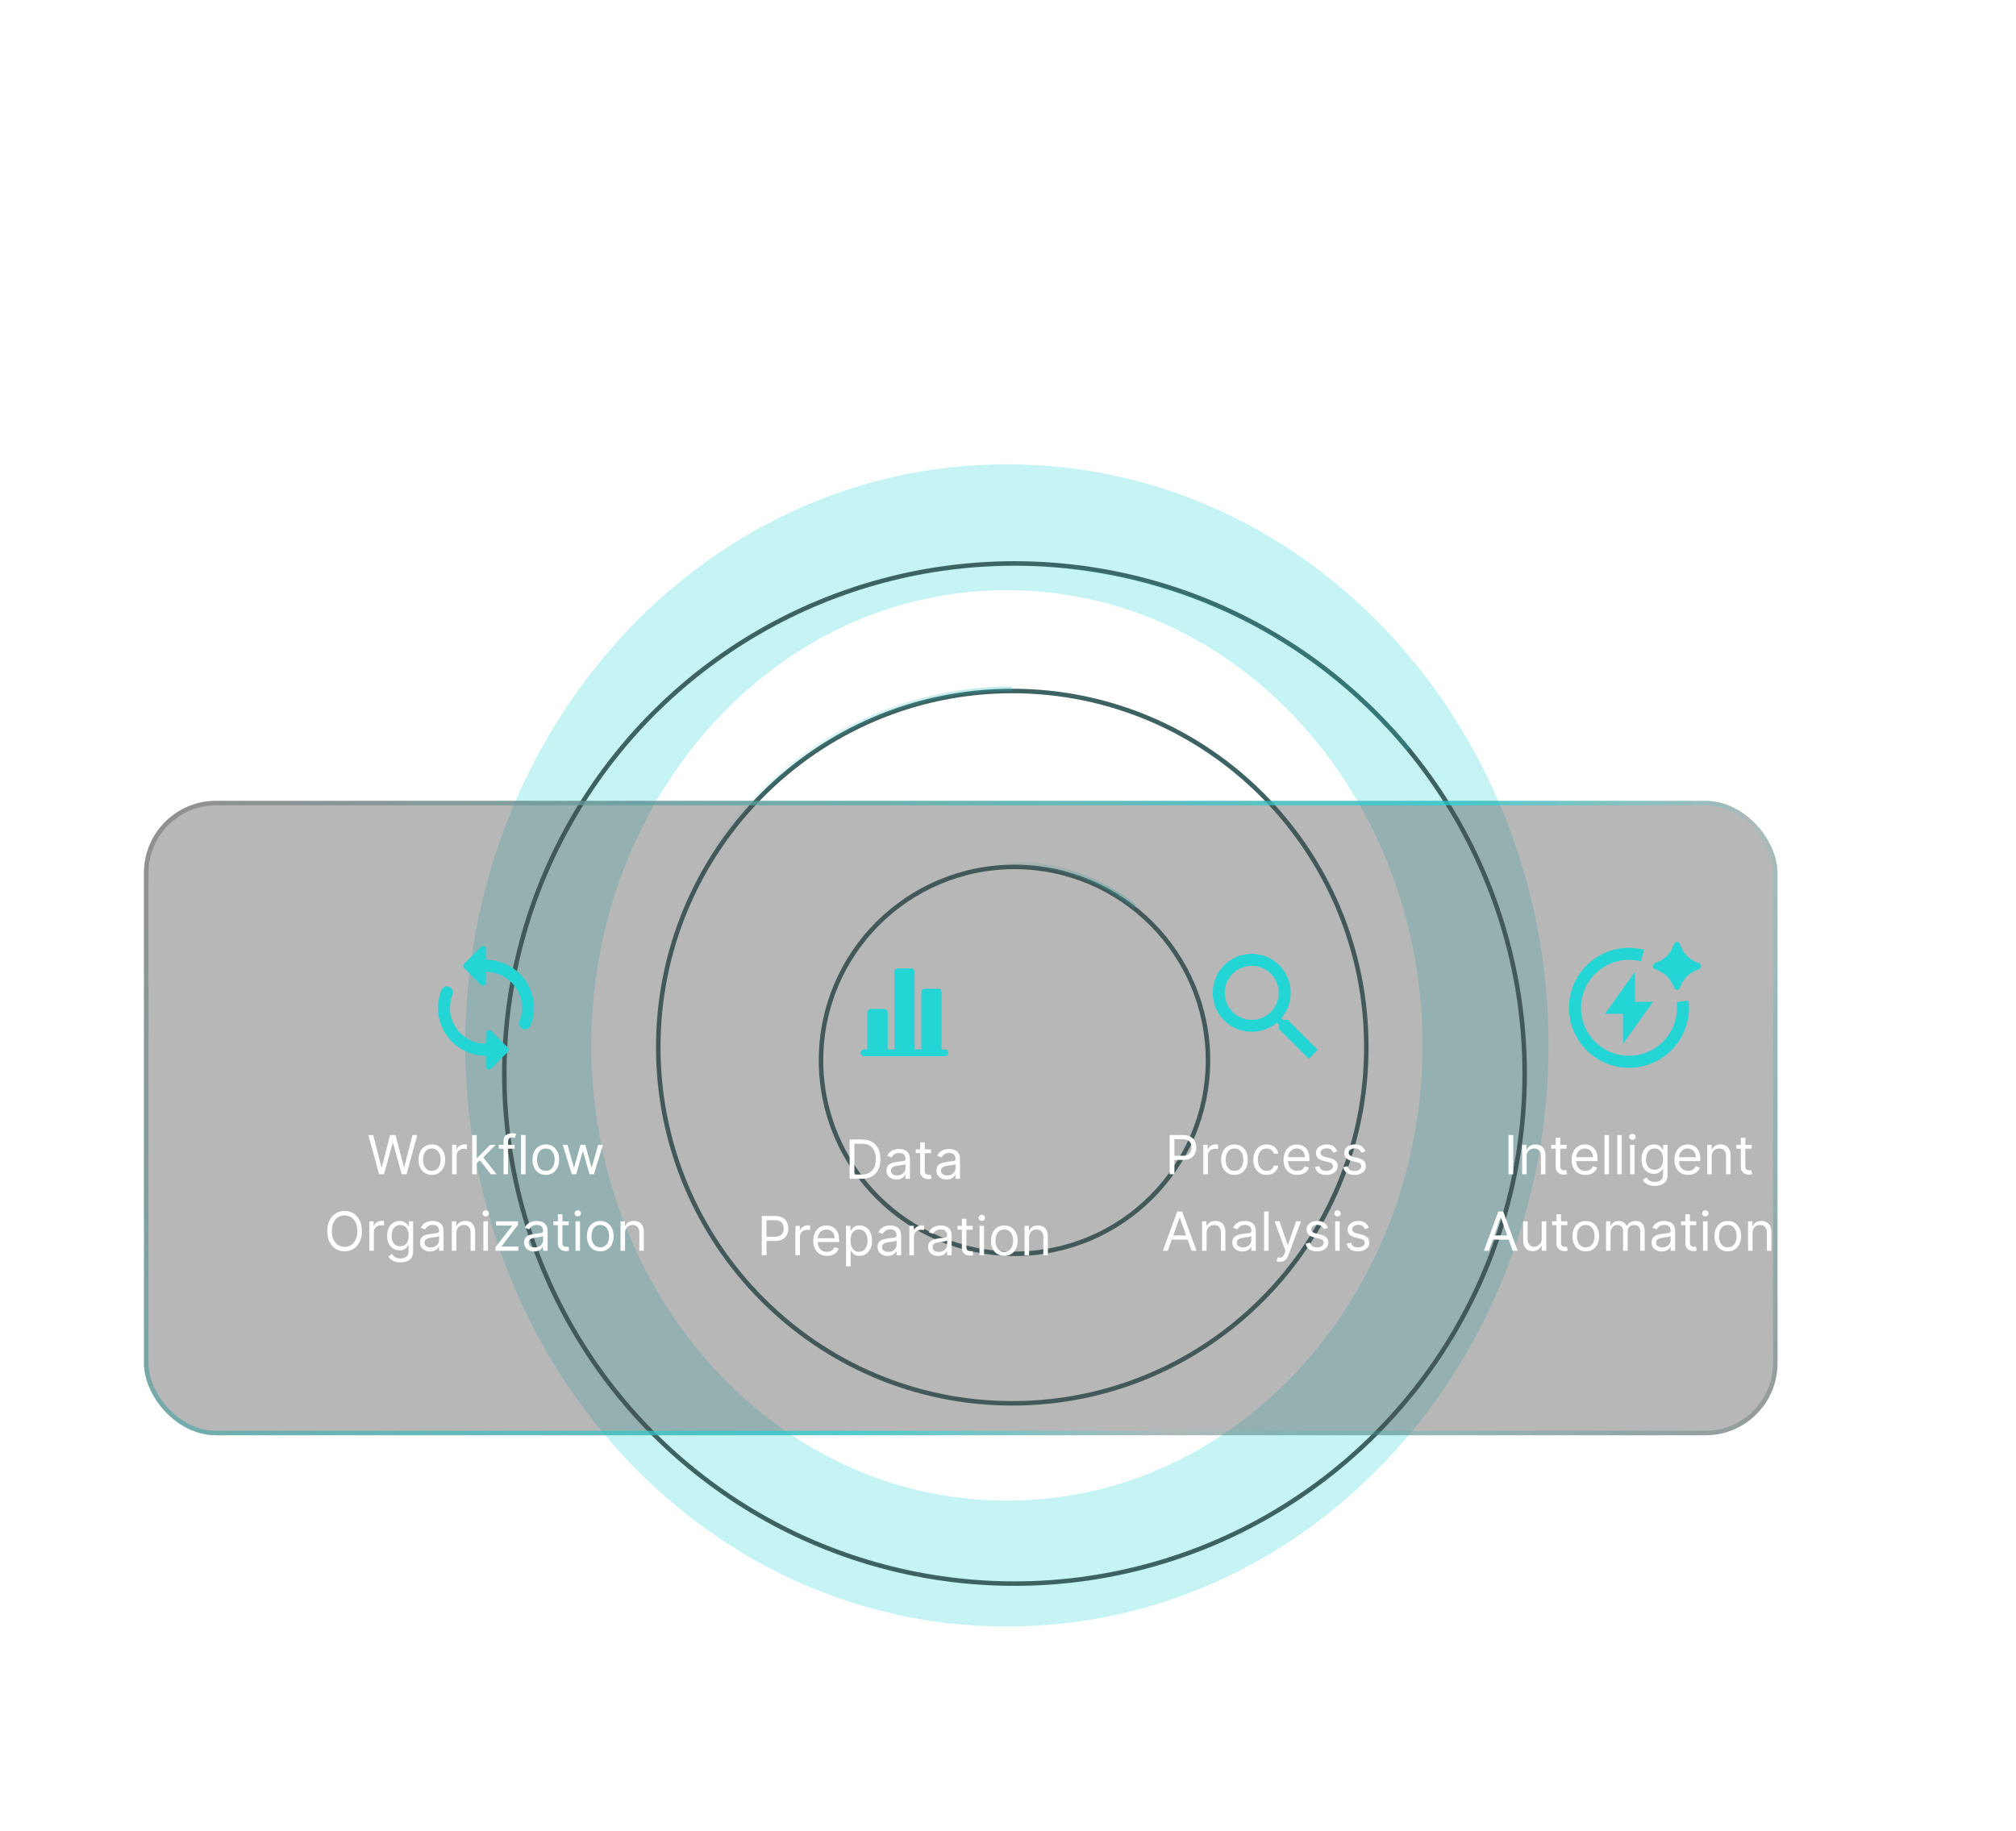 <svg width="448" height="407" viewBox="0 0 448 407" fill="none" xmlns="http://www.w3.org/2000/svg">
<g filter="url(#filter0_f_245_433)">
<path d="M223.761 347.519C163.844 347.519 117.392 294.732 117.392 232.354C117.392 169.976 163.844 117.188 223.761 117.188C283.678 117.188 330.129 169.976 330.129 232.354C330.129 294.732 283.678 347.519 223.761 347.519Z" stroke="url(#paint0_linear_245_433)" stroke-width="28"/>
</g>
<path d="M224.954 153.583C268.401 153.583 303.627 189.022 303.627 232.745C303.627 276.467 268.401 311.906 224.954 311.906C181.507 311.906 146.281 276.467 146.281 232.745C146.281 189.022 181.507 153.583 224.954 153.583Z" stroke="#3D6262"/>
<circle cx="225.442" cy="238.609" r="113.372" stroke="#3D6262"/>
<path d="M145.781 232.256C145.781 188.53 181.228 153.083 224.954 153.083" stroke="url(#paint1_linear_245_433)" stroke-opacity="0.28"/>
<path d="M152.626 151.664C201.013 111.485 272.81 118.138 312.99 166.525" stroke="url(#paint2_linear_245_433)" stroke-opacity="0.28"/>
<circle cx="225.444" cy="235.677" r="42.996" stroke="#3D6262"/>
<path d="M191.068 208.487C206 189.658 233.37 186.498 252.199 201.431" stroke="url(#paint3_linear_245_433)" stroke-opacity="0.28"/>
<g filter="url(#filter1_i_245_433)">
<rect x="52" y="174" width="363" height="141" rx="16" fill="#4D4D4D" fill-opacity="0.4"/>
<rect x="52.5" y="174.5" width="362" height="140" rx="15.5" stroke="url(#paint4_linear_245_433)" stroke-opacity="0.7"/>
</g>
<path d="M108.001 213.333V210.947C108.001 210.347 107.281 210.053 106.867 210.48L103.134 214.2C102.867 214.467 102.867 214.88 103.134 215.147L106.854 218.867C107.281 219.28 108.001 218.987 108.001 218.387V216C112.414 216 116.001 219.587 116.001 224C116.001 225.053 115.801 226.08 115.414 227C115.214 227.48 115.361 228.027 115.721 228.387C116.401 229.067 117.547 228.827 117.907 227.933C118.401 226.72 118.667 225.387 118.667 224C118.667 218.107 113.894 213.333 108.001 213.333ZM108.001 232C103.587 232 100.001 228.413 100.001 224C100.001 222.947 100.201 221.92 100.587 221C100.787 220.52 100.641 219.973 100.281 219.613C99.601 218.933 98.454 219.173 98.094 220.067C97.601 221.28 97.334 222.613 97.334 224C97.334 229.893 102.107 234.667 108.001 234.667V237.053C108.001 237.653 108.721 237.947 109.134 237.52L112.854 233.8C113.121 233.533 113.121 233.12 112.854 232.853L109.134 229.133C109.04 229.041 108.921 228.979 108.792 228.954C108.662 228.93 108.529 228.944 108.407 228.996C108.286 229.047 108.183 229.133 108.11 229.243C108.038 229.353 108 229.482 108.001 229.613V232Z" fill="#23D5D5"/>
<path d="M84.246 261L81.859 252.273H82.933L84.757 259.381H84.842L86.7 252.273H87.893L89.751 259.381H89.837L91.66 252.273H92.734L90.348 261H89.257L87.331 254.045H87.263L85.337 261H84.246ZM95.964 261.136C95.373 261.136 94.855 260.996 94.409 260.714C93.966 260.433 93.619 260.04 93.369 259.534C93.122 259.028 92.998 258.437 92.998 257.761C92.998 257.08 93.122 256.484 93.369 255.976C93.619 255.467 93.966 255.072 94.409 254.791C94.855 254.51 95.373 254.369 95.964 254.369C96.555 254.369 97.072 254.51 97.515 254.791C97.962 255.072 98.308 255.467 98.555 255.976C98.805 256.484 98.93 257.08 98.93 257.761C98.93 258.437 98.805 259.028 98.555 259.534C98.308 260.04 97.962 260.433 97.515 260.714C97.072 260.996 96.555 261.136 95.964 261.136ZM95.964 260.233C96.413 260.233 96.782 260.118 97.072 259.888C97.362 259.658 97.576 259.355 97.716 258.98C97.855 258.605 97.924 258.199 97.924 257.761C97.924 257.324 97.855 256.916 97.716 256.538C97.576 256.161 97.362 255.855 97.072 255.622C96.782 255.389 96.413 255.273 95.964 255.273C95.515 255.273 95.146 255.389 94.856 255.622C94.567 255.855 94.352 256.161 94.213 256.538C94.074 256.916 94.004 257.324 94.004 257.761C94.004 258.199 94.074 258.605 94.213 258.98C94.352 259.355 94.567 259.658 94.856 259.888C95.146 260.118 95.515 260.233 95.964 260.233ZM100.465 261V254.455H101.437V255.443H101.505C101.624 255.119 101.84 254.857 102.153 254.655C102.465 254.453 102.818 254.352 103.21 254.352C103.284 254.352 103.376 254.354 103.487 254.357C103.597 254.359 103.681 254.364 103.738 254.369V255.392C103.704 255.384 103.626 255.371 103.504 255.354C103.384 255.334 103.258 255.324 103.124 255.324C102.806 255.324 102.522 255.391 102.272 255.524C102.025 255.655 101.829 255.837 101.684 256.07C101.542 256.3 101.471 256.562 101.471 256.858V261H100.465ZM105.868 258.614L105.851 257.369H106.055L108.919 254.455H110.163L107.112 257.54H107.027L105.868 258.614ZM104.93 261V252.273H105.936V261H104.93ZM109.089 261L106.532 257.761L107.248 257.062L110.368 261H109.089ZM114.372 254.455V255.307H110.844V254.455H114.372ZM111.901 261V253.551C111.901 253.176 111.989 252.864 112.165 252.614C112.341 252.364 112.57 252.176 112.851 252.051C113.132 251.926 113.429 251.864 113.742 251.864C113.989 251.864 114.191 251.884 114.347 251.923C114.503 251.963 114.619 252 114.696 252.034L114.406 252.903C114.355 252.886 114.284 252.865 114.193 252.839C114.105 252.814 113.989 252.801 113.844 252.801C113.512 252.801 113.271 252.885 113.124 253.053C112.979 253.22 112.906 253.466 112.906 253.79V261H111.901ZM116.787 252.273V261H115.782V252.273H116.787ZM121.289 261.136C120.698 261.136 120.179 260.996 119.733 260.714C119.29 260.433 118.943 260.04 118.693 259.534C118.446 259.028 118.323 258.437 118.323 257.761C118.323 257.08 118.446 256.484 118.693 255.976C118.943 255.467 119.29 255.072 119.733 254.791C120.179 254.51 120.698 254.369 121.289 254.369C121.879 254.369 122.396 254.51 122.84 254.791C123.286 255.072 123.632 255.467 123.879 255.976C124.129 256.484 124.254 257.08 124.254 257.761C124.254 258.437 124.129 259.028 123.879 259.534C123.632 260.04 123.286 260.433 122.84 260.714C122.396 260.996 121.879 261.136 121.289 261.136ZM121.289 260.233C121.737 260.233 122.107 260.118 122.396 259.888C122.686 259.658 122.901 259.355 123.04 258.98C123.179 258.605 123.249 258.199 123.249 257.761C123.249 257.324 123.179 256.916 123.04 256.538C122.901 256.161 122.686 255.855 122.396 255.622C122.107 255.389 121.737 255.273 121.289 255.273C120.84 255.273 120.47 255.389 120.181 255.622C119.891 255.855 119.676 256.161 119.537 256.538C119.398 256.916 119.328 257.324 119.328 257.761C119.328 258.199 119.398 258.605 119.537 258.98C119.676 259.355 119.891 259.658 120.181 259.888C120.47 260.118 120.84 260.233 121.289 260.233ZM127.05 261L125.056 254.455H126.112L127.527 259.466H127.595L128.993 254.455H130.067L131.448 259.449H131.516L132.931 254.455H133.987L131.993 261H131.004L129.573 255.972H129.47L128.039 261H127.05ZM80.426 273.636C80.426 274.557 80.26 275.352 79.928 276.023C79.595 276.693 79.139 277.21 78.56 277.574C77.98 277.938 77.318 278.119 76.574 278.119C75.83 278.119 75.168 277.938 74.588 277.574C74.009 277.21 73.553 276.693 73.22 276.023C72.888 275.352 72.722 274.557 72.722 273.636C72.722 272.716 72.888 271.92 73.22 271.25C73.553 270.58 74.009 270.062 74.588 269.699C75.168 269.335 75.83 269.153 76.574 269.153C77.318 269.153 77.98 269.335 78.56 269.699C79.139 270.062 79.595 270.58 79.928 271.25C80.26 271.92 80.426 272.716 80.426 273.636ZM79.404 273.636C79.404 272.881 79.277 272.243 79.024 271.723C78.774 271.203 78.435 270.81 78.006 270.543C77.58 270.276 77.103 270.142 76.574 270.142C76.046 270.142 75.567 270.276 75.138 270.543C74.712 270.81 74.372 271.203 74.12 271.723C73.87 272.243 73.745 272.881 73.745 273.636C73.745 274.392 73.87 275.03 74.12 275.55C74.372 276.07 74.712 276.463 75.138 276.73C75.567 276.997 76.046 277.131 76.574 277.131C77.103 277.131 77.58 276.997 78.006 276.73C78.435 276.463 78.774 276.07 79.024 275.55C79.277 275.03 79.404 274.392 79.404 273.636ZM82.067 278V271.455H83.038V272.443H83.107C83.226 272.119 83.442 271.857 83.754 271.655C84.067 271.453 84.419 271.352 84.811 271.352C84.885 271.352 84.978 271.354 85.088 271.357C85.199 271.359 85.283 271.364 85.34 271.369V272.392C85.306 272.384 85.228 272.371 85.105 272.354C84.986 272.334 84.86 272.324 84.726 272.324C84.408 272.324 84.124 272.391 83.874 272.524C83.627 272.655 83.431 272.837 83.286 273.07C83.144 273.3 83.073 273.562 83.073 273.858V278H82.067ZM88.975 280.591C88.489 280.591 88.071 280.528 87.722 280.403C87.372 280.281 87.081 280.119 86.848 279.918C86.618 279.719 86.435 279.506 86.299 279.278L87.1 278.716C87.191 278.835 87.306 278.972 87.445 279.125C87.584 279.281 87.774 279.416 88.016 279.53C88.26 279.646 88.58 279.705 88.975 279.705C89.503 279.705 89.939 279.577 90.283 279.321C90.627 279.065 90.799 278.665 90.799 278.119V276.79H90.713C90.639 276.909 90.534 277.057 90.398 277.233C90.264 277.406 90.071 277.561 89.818 277.697C89.568 277.831 89.23 277.898 88.804 277.898C88.276 277.898 87.801 277.773 87.381 277.523C86.963 277.273 86.632 276.909 86.388 276.432C86.147 275.955 86.026 275.375 86.026 274.693C86.026 274.023 86.144 273.439 86.379 272.942C86.615 272.442 86.943 272.055 87.364 271.783C87.784 271.507 88.27 271.369 88.821 271.369C89.247 271.369 89.585 271.44 89.835 271.582C90.088 271.722 90.281 271.881 90.415 272.06C90.551 272.236 90.656 272.381 90.73 272.494H90.833V271.455H91.804V278.188C91.804 278.75 91.676 279.207 91.421 279.56C91.168 279.915 90.827 280.175 90.398 280.339C89.972 280.507 89.497 280.591 88.975 280.591ZM88.941 276.994C89.344 276.994 89.685 276.902 89.963 276.717C90.242 276.533 90.453 276.267 90.598 275.92C90.743 275.574 90.816 275.159 90.816 274.676C90.816 274.205 90.745 273.788 90.603 273.428C90.46 273.067 90.25 272.784 89.972 272.58C89.693 272.375 89.35 272.273 88.941 272.273C88.514 272.273 88.159 272.381 87.875 272.597C87.594 272.812 87.382 273.102 87.24 273.466C87.101 273.83 87.031 274.233 87.031 274.676C87.031 275.131 87.103 275.533 87.245 275.882C87.389 276.229 87.603 276.501 87.884 276.7C88.168 276.896 88.52 276.994 88.941 276.994ZM95.571 278.153C95.156 278.153 94.78 278.075 94.442 277.919C94.104 277.76 93.835 277.531 93.636 277.233C93.438 276.932 93.338 276.568 93.338 276.142C93.338 275.767 93.412 275.463 93.56 275.23C93.708 274.994 93.905 274.81 94.152 274.676C94.399 274.543 94.672 274.443 94.97 274.378C95.272 274.31 95.574 274.256 95.878 274.216C96.276 274.165 96.598 274.126 96.845 274.101C97.095 274.072 97.277 274.026 97.391 273.96C97.507 273.895 97.566 273.781 97.566 273.619V273.585C97.566 273.165 97.451 272.838 97.22 272.605C96.993 272.372 96.648 272.256 96.185 272.256C95.705 272.256 95.328 272.361 95.056 272.571C94.783 272.781 94.591 273.006 94.48 273.244L93.526 272.903C93.696 272.506 93.924 272.196 94.208 271.974C94.495 271.75 94.807 271.594 95.145 271.506C95.486 271.415 95.821 271.369 96.151 271.369C96.361 271.369 96.603 271.395 96.875 271.446C97.151 271.494 97.416 271.595 97.672 271.749C97.931 271.902 98.145 272.134 98.316 272.443C98.486 272.753 98.571 273.168 98.571 273.688V278H97.566V277.114H97.514C97.446 277.256 97.333 277.408 97.174 277.57C97.014 277.732 96.803 277.869 96.538 277.983C96.274 278.097 95.952 278.153 95.571 278.153ZM95.725 277.25C96.122 277.25 96.458 277.172 96.73 277.016C97.006 276.859 97.213 276.658 97.353 276.411C97.495 276.163 97.566 275.903 97.566 275.631V274.71C97.523 274.761 97.429 274.808 97.284 274.851C97.142 274.891 96.978 274.926 96.79 274.957C96.605 274.986 96.425 275.011 96.249 275.034C96.076 275.054 95.935 275.071 95.827 275.085C95.566 275.119 95.321 275.175 95.094 275.251C94.87 275.325 94.688 275.437 94.549 275.588C94.412 275.736 94.344 275.937 94.344 276.193C94.344 276.543 94.473 276.807 94.732 276.986C94.993 277.162 95.324 277.25 95.725 277.25ZM101.412 274.062V278H100.407V271.455H101.378V272.477H101.464C101.617 272.145 101.85 271.878 102.162 271.676C102.475 271.472 102.878 271.369 103.373 271.369C103.816 271.369 104.204 271.46 104.536 271.642C104.868 271.821 105.127 272.094 105.312 272.46C105.496 272.824 105.589 273.284 105.589 273.841V278H104.583V273.909C104.583 273.395 104.449 272.994 104.182 272.707C103.915 272.418 103.549 272.273 103.083 272.273C102.762 272.273 102.475 272.342 102.222 272.482C101.972 272.621 101.775 272.824 101.63 273.091C101.485 273.358 101.412 273.682 101.412 274.062ZM107.426 278V271.455H108.432V278H107.426ZM107.938 270.364C107.742 270.364 107.573 270.297 107.431 270.163C107.291 270.03 107.222 269.869 107.222 269.682C107.222 269.494 107.291 269.334 107.431 269.2C107.573 269.067 107.742 269 107.938 269C108.134 269 108.301 269.067 108.441 269.2C108.583 269.334 108.654 269.494 108.654 269.682C108.654 269.869 108.583 270.03 108.441 270.163C108.301 270.297 108.134 270.364 107.938 270.364ZM110.086 278V277.233L113.802 272.46V272.392H110.206V271.455H115.098V272.256L111.484 276.994V277.062H115.217V278H110.086ZM118.692 278.153C118.278 278.153 117.901 278.075 117.563 277.919C117.225 277.76 116.956 277.531 116.758 277.233C116.559 276.932 116.459 276.568 116.459 276.142C116.459 275.767 116.533 275.463 116.681 275.23C116.829 274.994 117.026 274.81 117.273 274.676C117.52 274.543 117.793 274.443 118.091 274.378C118.393 274.31 118.695 274.256 118.999 274.216C119.397 274.165 119.719 274.126 119.966 274.101C120.216 274.072 120.398 274.026 120.512 273.96C120.628 273.895 120.687 273.781 120.687 273.619V273.585C120.687 273.165 120.572 272.838 120.341 272.605C120.114 272.372 119.769 272.256 119.306 272.256C118.826 272.256 118.449 272.361 118.177 272.571C117.904 272.781 117.712 273.006 117.601 273.244L116.647 272.903C116.817 272.506 117.045 272.196 117.329 271.974C117.616 271.75 117.928 271.594 118.266 271.506C118.607 271.415 118.942 271.369 119.272 271.369C119.482 271.369 119.724 271.395 119.996 271.446C120.272 271.494 120.537 271.595 120.793 271.749C121.052 271.902 121.266 272.134 121.437 272.443C121.607 272.753 121.692 273.168 121.692 273.688V278H120.687V277.114H120.635C120.567 277.256 120.454 277.408 120.295 277.57C120.135 277.732 119.924 277.869 119.66 277.983C119.395 278.097 119.073 278.153 118.692 278.153ZM118.846 277.25C119.243 277.25 119.579 277.172 119.851 277.016C120.127 276.859 120.334 276.658 120.474 276.411C120.616 276.163 120.687 275.903 120.687 275.631V274.71C120.644 274.761 120.55 274.808 120.405 274.851C120.263 274.891 120.099 274.926 119.911 274.957C119.726 274.986 119.546 275.011 119.37 275.034C119.197 275.054 119.056 275.071 118.948 275.085C118.687 275.119 118.442 275.175 118.215 275.251C117.991 275.325 117.809 275.437 117.67 275.588C117.533 275.736 117.465 275.937 117.465 276.193C117.465 276.543 117.594 276.807 117.853 276.986C118.114 277.162 118.445 277.25 118.846 277.25ZM126.374 271.455V272.307H122.982V271.455H126.374ZM123.971 269.886H124.977V276.125C124.977 276.409 125.018 276.622 125.1 276.764C125.186 276.903 125.294 276.997 125.424 277.045C125.558 277.091 125.698 277.114 125.846 277.114C125.957 277.114 126.048 277.108 126.119 277.097C126.19 277.082 126.247 277.071 126.289 277.062L126.494 277.966C126.426 277.991 126.33 278.017 126.208 278.043C126.086 278.071 125.931 278.085 125.744 278.085C125.46 278.085 125.181 278.024 124.909 277.902C124.639 277.78 124.414 277.594 124.235 277.344C124.059 277.094 123.971 276.778 123.971 276.398V269.886ZM127.887 278V271.455H128.893V278H127.887ZM128.399 270.364C128.203 270.364 128.034 270.297 127.892 270.163C127.752 270.03 127.683 269.869 127.683 269.682C127.683 269.494 127.752 269.334 127.892 269.2C128.034 269.067 128.203 269 128.399 269C128.595 269 128.762 269.067 128.901 269.2C129.044 269.334 129.115 269.494 129.115 269.682C129.115 269.869 129.044 270.03 128.901 270.163C128.762 270.297 128.595 270.364 128.399 270.364ZM133.394 278.136C132.803 278.136 132.285 277.996 131.839 277.714C131.395 277.433 131.049 277.04 130.799 276.534C130.552 276.028 130.428 275.437 130.428 274.761C130.428 274.08 130.552 273.484 130.799 272.976C131.049 272.467 131.395 272.072 131.839 271.791C132.285 271.51 132.803 271.369 133.394 271.369C133.985 271.369 134.502 271.51 134.945 271.791C135.391 272.072 135.738 272.467 135.985 272.976C136.235 273.484 136.36 274.08 136.36 274.761C136.36 275.437 136.235 276.028 135.985 276.534C135.738 277.04 135.391 277.433 134.945 277.714C134.502 277.996 133.985 278.136 133.394 278.136ZM133.394 277.233C133.843 277.233 134.212 277.118 134.502 276.888C134.792 276.658 135.006 276.355 135.145 275.98C135.285 275.605 135.354 275.199 135.354 274.761C135.354 274.324 135.285 273.916 135.145 273.538C135.006 273.161 134.792 272.855 134.502 272.622C134.212 272.389 133.843 272.273 133.394 272.273C132.945 272.273 132.576 272.389 132.286 272.622C131.996 272.855 131.782 273.161 131.643 273.538C131.503 273.916 131.434 274.324 131.434 274.761C131.434 275.199 131.503 275.605 131.643 275.98C131.782 276.355 131.996 276.658 132.286 276.888C132.576 277.118 132.945 277.233 133.394 277.233ZM138.901 274.062V278H137.895V271.455H138.867V272.477H138.952C139.105 272.145 139.338 271.878 139.651 271.676C139.963 271.472 140.367 271.369 140.861 271.369C141.304 271.369 141.692 271.46 142.024 271.642C142.357 271.821 142.615 272.094 142.8 272.46C142.985 272.824 143.077 273.284 143.077 273.841V278H142.071V273.909C142.071 273.395 141.938 272.994 141.671 272.707C141.404 272.418 141.037 272.273 140.571 272.273C140.25 272.273 139.963 272.342 139.71 272.482C139.46 272.621 139.263 272.824 139.118 273.091C138.973 273.358 138.901 273.682 138.901 274.062Z" fill="white"/>
<path fill-rule="evenodd" clip-rule="evenodd" d="M191.25 234C191.25 233.801 191.329 233.61 191.47 233.47C191.61 233.329 191.801 233.25 192 233.25H210C210.199 233.25 210.39 233.329 210.53 233.47C210.671 233.61 210.75 233.801 210.75 234C210.75 234.199 210.671 234.39 210.53 234.53C210.39 234.671 210.199 234.75 210 234.75H192C191.801 234.75 191.61 234.671 191.47 234.53C191.329 234.39 191.25 234.199 191.25 234Z" fill="#23D5D5"/>
<path d="M196.5 224.25H193.5C193.086 224.25 192.75 224.586 192.75 225V234C192.75 234.414 193.086 234.75 193.5 234.75H196.5C196.914 234.75 197.25 234.414 197.25 234V225C197.25 224.586 196.914 224.25 196.5 224.25Z" fill="#23D5D5"/>
<path d="M202.5 215.25H199.5C199.086 215.25 198.75 215.586 198.75 216V234C198.75 234.414 199.086 234.75 199.5 234.75H202.5C202.914 234.75 203.25 234.414 203.25 234V216C203.25 215.586 202.914 215.25 202.5 215.25Z" fill="#23D5D5"/>
<path d="M208.5 219.75H205.5C205.086 219.75 204.75 220.086 204.75 220.5V234C204.75 234.414 205.086 234.75 205.5 234.75H208.5C208.914 234.75 209.25 234.414 209.25 234V220.5C209.25 220.086 208.914 219.75 208.5 219.75Z" fill="#23D5D5"/>
<path d="M191.496 262H188.803V253.273H191.615C192.462 253.273 193.186 253.447 193.789 253.797C194.391 254.143 194.853 254.642 195.174 255.293C195.495 255.94 195.655 256.716 195.655 257.619C195.655 258.528 195.493 259.311 195.169 259.967C194.846 260.621 194.374 261.124 193.755 261.476C193.135 261.825 192.382 262 191.496 262ZM189.86 261.062H191.428C192.15 261.062 192.748 260.923 193.222 260.645C193.696 260.366 194.05 259.97 194.283 259.456C194.516 258.942 194.632 258.33 194.632 257.619C194.632 256.915 194.517 256.308 194.287 255.8C194.057 255.288 193.713 254.896 193.256 254.624C192.799 254.348 192.229 254.21 191.547 254.21H189.86V261.062ZM199.218 262.153C198.803 262.153 198.426 262.075 198.088 261.919C197.75 261.76 197.482 261.531 197.283 261.233C197.084 260.932 196.985 260.568 196.985 260.142C196.985 259.767 197.059 259.463 197.206 259.23C197.354 258.994 197.551 258.81 197.799 258.676C198.046 258.543 198.319 258.443 198.617 258.378C198.918 258.31 199.221 258.256 199.525 258.216C199.922 258.165 200.245 258.126 200.492 258.101C200.742 258.072 200.924 258.026 201.037 257.96C201.154 257.895 201.212 257.781 201.212 257.619V257.585C201.212 257.165 201.097 256.838 200.867 256.605C200.64 256.372 200.294 256.256 199.831 256.256C199.351 256.256 198.975 256.361 198.702 256.571C198.429 256.781 198.238 257.006 198.127 257.244L197.172 256.903C197.343 256.506 197.57 256.196 197.854 255.974C198.141 255.75 198.453 255.594 198.792 255.506C199.132 255.415 199.468 255.369 199.797 255.369C200.007 255.369 200.249 255.395 200.522 255.446C200.797 255.494 201.063 255.595 201.319 255.749C201.577 255.902 201.792 256.134 201.962 256.443C202.132 256.753 202.218 257.168 202.218 257.688V262H201.212V261.114H201.161C201.093 261.256 200.979 261.408 200.82 261.57C200.661 261.732 200.449 261.869 200.185 261.983C199.921 262.097 199.598 262.153 199.218 262.153ZM199.371 261.25C199.769 261.25 200.104 261.172 200.377 261.016C200.652 260.859 200.86 260.658 200.999 260.411C201.141 260.163 201.212 259.903 201.212 259.631V258.71C201.169 258.761 201.076 258.808 200.931 258.851C200.789 258.891 200.624 258.926 200.436 258.957C200.252 258.986 200.071 259.011 199.895 259.034C199.722 259.054 199.581 259.071 199.473 259.085C199.212 259.119 198.968 259.175 198.74 259.251C198.516 259.325 198.334 259.437 198.195 259.588C198.059 259.736 197.99 259.937 197.99 260.193C197.99 260.543 198.12 260.807 198.378 260.986C198.64 261.162 198.971 261.25 199.371 261.25ZM206.9 255.455V256.307H203.508V255.455H206.9ZM204.496 253.886H205.502V260.125C205.502 260.409 205.543 260.622 205.626 260.764C205.711 260.903 205.819 260.997 205.95 261.045C206.083 261.091 206.224 261.114 206.371 261.114C206.482 261.114 206.573 261.108 206.644 261.097C206.715 261.082 206.772 261.071 206.815 261.062L207.019 261.966C206.951 261.991 206.856 262.017 206.734 262.043C206.612 262.071 206.457 262.085 206.269 262.085C205.985 262.085 205.707 262.024 205.434 261.902C205.164 261.78 204.94 261.594 204.761 261.344C204.585 261.094 204.496 260.778 204.496 260.398V253.886ZM210.339 262.153C209.924 262.153 209.548 262.075 209.21 261.919C208.871 261.76 208.603 261.531 208.404 261.233C208.205 260.932 208.106 260.568 208.106 260.142C208.106 259.767 208.18 259.463 208.327 259.23C208.475 258.994 208.673 258.81 208.92 258.676C209.167 258.543 209.44 258.443 209.738 258.378C210.039 258.31 210.342 258.256 210.646 258.216C211.043 258.165 211.366 258.126 211.613 258.101C211.863 258.072 212.045 258.026 212.158 257.96C212.275 257.895 212.333 257.781 212.333 257.619V257.585C212.333 257.165 212.218 256.838 211.988 256.605C211.761 256.372 211.415 256.256 210.952 256.256C210.472 256.256 210.096 256.361 209.823 256.571C209.55 256.781 209.359 257.006 209.248 257.244L208.293 256.903C208.464 256.506 208.691 256.196 208.975 255.974C209.262 255.75 209.575 255.594 209.913 255.506C210.254 255.415 210.589 255.369 210.918 255.369C211.129 255.369 211.37 255.395 211.643 255.446C211.918 255.494 212.184 255.595 212.44 255.749C212.698 255.902 212.913 256.134 213.083 256.443C213.254 256.753 213.339 257.168 213.339 257.688V262H212.333V261.114H212.282C212.214 261.256 212.1 261.408 211.941 261.57C211.782 261.732 211.57 261.869 211.306 261.983C211.042 262.097 210.719 262.153 210.339 262.153ZM210.492 261.25C210.89 261.25 211.225 261.172 211.498 261.016C211.773 260.859 211.981 260.658 212.12 260.411C212.262 260.163 212.333 259.903 212.333 259.631V258.71C212.29 258.761 212.197 258.808 212.052 258.851C211.91 258.891 211.745 258.926 211.558 258.957C211.373 258.986 211.192 259.011 211.016 259.034C210.843 259.054 210.702 259.071 210.594 259.085C210.333 259.119 210.089 259.175 209.862 259.251C209.637 259.325 209.455 259.437 209.316 259.588C209.18 259.736 209.112 259.937 209.112 260.193C209.112 260.543 209.241 260.807 209.499 260.986C209.761 261.162 210.092 261.25 210.492 261.25ZM169.279 279V270.273H172.228C172.913 270.273 173.473 270.396 173.907 270.643C174.345 270.888 174.669 271.219 174.879 271.636C175.089 272.054 175.194 272.52 175.194 273.034C175.194 273.548 175.089 274.016 174.879 274.436C174.672 274.857 174.35 275.192 173.916 275.442C173.481 275.689 172.924 275.812 172.245 275.812H170.132V274.875H172.211C172.68 274.875 173.056 274.794 173.341 274.632C173.625 274.47 173.831 274.251 173.958 273.976C174.089 273.697 174.154 273.384 174.154 273.034C174.154 272.685 174.089 272.372 173.958 272.097C173.831 271.821 173.623 271.605 173.336 271.449C173.049 271.29 172.669 271.21 172.194 271.21H170.336V279H169.279ZM176.76 279V272.455H177.732V273.443H177.8C177.919 273.119 178.135 272.857 178.448 272.655C178.76 272.453 179.113 272.352 179.505 272.352C179.578 272.352 179.671 272.354 179.782 272.357C179.892 272.359 179.976 272.364 180.033 272.369V273.392C179.999 273.384 179.921 273.371 179.799 273.354C179.679 273.334 179.553 273.324 179.419 273.324C179.101 273.324 178.817 273.391 178.567 273.524C178.32 273.655 178.124 273.837 177.979 274.07C177.837 274.3 177.766 274.562 177.766 274.858V279H176.76ZM183.77 279.136C183.14 279.136 182.596 278.997 182.138 278.719C181.684 278.438 181.333 278.045 181.086 277.543C180.841 277.037 180.719 276.449 180.719 275.778C180.719 275.108 180.841 274.517 181.086 274.006C181.333 273.491 181.676 273.091 182.117 272.804C182.56 272.514 183.077 272.369 183.668 272.369C184.009 272.369 184.346 272.426 184.678 272.54C185.01 272.653 185.313 272.838 185.586 273.094C185.858 273.347 186.076 273.682 186.238 274.099C186.4 274.517 186.48 275.031 186.48 275.642V276.068H181.435V275.199H185.458C185.458 274.83 185.384 274.5 185.236 274.21C185.091 273.92 184.884 273.692 184.614 273.524C184.347 273.357 184.032 273.273 183.668 273.273C183.267 273.273 182.921 273.372 182.628 273.571C182.338 273.767 182.115 274.023 181.959 274.338C181.803 274.653 181.725 274.991 181.725 275.352V275.932C181.725 276.426 181.81 276.845 181.98 277.189C182.154 277.53 182.394 277.79 182.701 277.969C183.007 278.145 183.364 278.233 183.77 278.233C184.034 278.233 184.273 278.196 184.486 278.122C184.702 278.045 184.888 277.932 185.044 277.781C185.201 277.628 185.321 277.437 185.407 277.21L186.378 277.483C186.276 277.812 186.104 278.102 185.863 278.352C185.621 278.599 185.323 278.793 184.968 278.932C184.613 279.068 184.213 279.136 183.77 279.136ZM188.01 281.455V272.455H188.982V273.494H189.101C189.175 273.381 189.277 273.236 189.408 273.06C189.542 272.881 189.732 272.722 189.979 272.582C190.229 272.44 190.567 272.369 190.993 272.369C191.544 272.369 192.03 272.507 192.451 272.783C192.871 273.058 193.199 273.449 193.435 273.955C193.671 274.46 193.789 275.057 193.789 275.744C193.789 276.438 193.671 277.038 193.435 277.547C193.199 278.053 192.873 278.445 192.455 278.723C192.037 278.999 191.556 279.136 191.01 279.136C190.59 279.136 190.253 279.067 190 278.928C189.748 278.786 189.553 278.625 189.417 278.446C189.28 278.264 189.175 278.114 189.101 277.994H189.016V281.455H188.01ZM188.999 275.727C188.999 276.222 189.071 276.658 189.216 277.036C189.361 277.411 189.573 277.705 189.851 277.918C190.13 278.128 190.471 278.233 190.874 278.233C191.294 278.233 191.645 278.122 191.926 277.901C192.211 277.676 192.424 277.375 192.566 276.997C192.711 276.616 192.783 276.193 192.783 275.727C192.783 275.267 192.712 274.852 192.57 274.483C192.431 274.111 192.219 273.817 191.935 273.601C191.654 273.382 191.3 273.273 190.874 273.273C190.465 273.273 190.121 273.376 189.843 273.584C189.564 273.788 189.354 274.075 189.212 274.445C189.07 274.811 188.999 275.239 188.999 275.727ZM197.249 279.153C196.834 279.153 196.458 279.075 196.12 278.919C195.782 278.76 195.513 278.531 195.314 278.233C195.115 277.932 195.016 277.568 195.016 277.142C195.016 276.767 195.09 276.463 195.238 276.23C195.385 275.994 195.583 275.81 195.83 275.676C196.077 275.543 196.35 275.443 196.648 275.378C196.949 275.31 197.252 275.256 197.556 275.216C197.953 275.165 198.276 275.126 198.523 275.101C198.773 275.072 198.955 275.026 199.069 274.96C199.185 274.895 199.243 274.781 199.243 274.619V274.585C199.243 274.165 199.128 273.838 198.898 273.605C198.671 273.372 198.326 273.256 197.863 273.256C197.382 273.256 197.006 273.361 196.733 273.571C196.461 273.781 196.269 274.006 196.158 274.244L195.203 273.903C195.374 273.506 195.601 273.196 195.885 272.974C196.172 272.75 196.485 272.594 196.823 272.506C197.164 272.415 197.499 272.369 197.828 272.369C198.039 272.369 198.28 272.395 198.553 272.446C198.828 272.494 199.094 272.595 199.35 272.749C199.608 272.902 199.823 273.134 199.993 273.443C200.164 273.753 200.249 274.168 200.249 274.688V279H199.243V278.114H199.192C199.124 278.256 199.01 278.408 198.851 278.57C198.692 278.732 198.48 278.869 198.216 278.983C197.952 279.097 197.63 279.153 197.249 279.153ZM197.402 278.25C197.8 278.25 198.135 278.172 198.408 278.016C198.684 277.859 198.891 277.658 199.03 277.411C199.172 277.163 199.243 276.903 199.243 276.631V275.71C199.201 275.761 199.107 275.808 198.962 275.851C198.82 275.891 198.655 275.926 198.468 275.957C198.283 275.986 198.103 276.011 197.926 276.034C197.753 276.054 197.613 276.071 197.505 276.085C197.243 276.119 196.999 276.175 196.772 276.251C196.547 276.325 196.365 276.437 196.226 276.588C196.09 276.736 196.022 276.937 196.022 277.193C196.022 277.543 196.151 277.807 196.409 277.986C196.671 278.162 197.002 278.25 197.402 278.25ZM202.085 279V272.455H203.056V273.443H203.124C203.244 273.119 203.46 272.857 203.772 272.655C204.085 272.453 204.437 272.352 204.829 272.352C204.903 272.352 204.995 272.354 205.106 272.357C205.217 272.359 205.3 272.364 205.357 272.369V273.392C205.323 273.384 205.245 273.371 205.123 273.354C205.004 273.334 204.877 273.324 204.744 273.324C204.425 273.324 204.141 273.391 203.891 273.524C203.644 273.655 203.448 273.837 203.303 274.07C203.161 274.3 203.09 274.562 203.09 274.858V279H202.085ZM208.475 279.153C208.061 279.153 207.684 279.075 207.346 278.919C207.008 278.76 206.74 278.531 206.541 278.233C206.342 277.932 206.243 277.568 206.243 277.142C206.243 276.767 206.316 276.463 206.464 276.23C206.612 275.994 206.809 275.81 207.056 275.676C207.304 275.543 207.576 275.443 207.875 275.378C208.176 275.31 208.478 275.256 208.782 275.216C209.18 275.165 209.502 275.126 209.75 275.101C210 275.072 210.181 275.026 210.295 274.96C210.412 274.895 210.47 274.781 210.47 274.619V274.585C210.47 274.165 210.355 273.838 210.125 273.605C209.897 273.372 209.552 273.256 209.089 273.256C208.609 273.256 208.233 273.361 207.96 273.571C207.687 273.781 207.495 274.006 207.385 274.244L206.43 273.903C206.6 273.506 206.828 273.196 207.112 272.974C207.399 272.75 207.711 272.594 208.049 272.506C208.39 272.415 208.725 272.369 209.055 272.369C209.265 272.369 209.507 272.395 209.779 272.446C210.055 272.494 210.321 272.595 210.576 272.749C210.835 272.902 211.049 273.134 211.22 273.443C211.39 273.753 211.475 274.168 211.475 274.688V279H210.47V278.114H210.419C210.35 278.256 210.237 278.408 210.078 278.57C209.919 278.732 209.707 278.869 209.443 278.983C209.179 279.097 208.856 279.153 208.475 279.153ZM208.629 278.25C209.027 278.25 209.362 278.172 209.635 278.016C209.91 277.859 210.118 277.658 210.257 277.411C210.399 277.163 210.47 276.903 210.47 276.631V275.71C210.427 275.761 210.333 275.808 210.189 275.851C210.047 275.891 209.882 275.926 209.694 275.957C209.51 275.986 209.329 276.011 209.153 276.034C208.98 276.054 208.839 276.071 208.731 276.085C208.47 276.119 208.225 276.175 207.998 276.251C207.774 276.325 207.592 276.437 207.453 276.588C207.316 276.736 207.248 276.937 207.248 277.193C207.248 277.543 207.377 277.807 207.636 277.986C207.897 278.162 208.228 278.25 208.629 278.25ZM216.158 272.455V273.307H212.766V272.455H216.158ZM213.754 270.886H214.76V277.125C214.76 277.409 214.801 277.622 214.884 277.764C214.969 277.903 215.077 277.997 215.207 278.045C215.341 278.091 215.482 278.114 215.629 278.114C215.74 278.114 215.831 278.108 215.902 278.097C215.973 278.082 216.03 278.071 216.072 278.062L216.277 278.966C216.209 278.991 216.114 279.017 215.991 279.043C215.869 279.071 215.714 279.085 215.527 279.085C215.243 279.085 214.964 279.024 214.692 278.902C214.422 278.78 214.197 278.594 214.018 278.344C213.842 278.094 213.754 277.778 213.754 277.398V270.886ZM217.67 279V272.455H218.676V279H217.67ZM218.182 271.364C217.986 271.364 217.817 271.297 217.675 271.163C217.536 271.03 217.466 270.869 217.466 270.682C217.466 270.494 217.536 270.334 217.675 270.2C217.817 270.067 217.986 270 218.182 270C218.378 270 218.545 270.067 218.685 270.2C218.827 270.334 218.898 270.494 218.898 270.682C218.898 270.869 218.827 271.03 218.685 271.163C218.545 271.297 218.378 271.364 218.182 271.364ZM223.177 279.136C222.586 279.136 222.068 278.996 221.622 278.714C221.179 278.433 220.832 278.04 220.582 277.534C220.335 277.028 220.211 276.437 220.211 275.761C220.211 275.08 220.335 274.484 220.582 273.976C220.832 273.467 221.179 273.072 221.622 272.791C222.068 272.51 222.586 272.369 223.177 272.369C223.768 272.369 224.285 272.51 224.728 272.791C225.174 273.072 225.521 273.467 225.768 273.976C226.018 274.484 226.143 275.08 226.143 275.761C226.143 276.437 226.018 277.028 225.768 277.534C225.521 278.04 225.174 278.433 224.728 278.714C224.285 278.996 223.768 279.136 223.177 279.136ZM223.177 278.233C223.626 278.233 223.995 278.118 224.285 277.888C224.575 277.658 224.789 277.355 224.929 276.98C225.068 276.605 225.137 276.199 225.137 275.761C225.137 275.324 225.068 274.916 224.929 274.538C224.789 274.161 224.575 273.855 224.285 273.622C223.995 273.389 223.626 273.273 223.177 273.273C222.728 273.273 222.359 273.389 222.069 273.622C221.779 273.855 221.565 274.161 221.426 274.538C221.287 274.916 221.217 275.324 221.217 275.761C221.217 276.199 221.287 276.605 221.426 276.98C221.565 277.355 221.779 277.658 222.069 277.888C222.359 278.118 222.728 278.233 223.177 278.233ZM228.684 275.062V279H227.678V272.455H228.65V273.477H228.735C228.888 273.145 229.121 272.878 229.434 272.676C229.746 272.472 230.15 272.369 230.644 272.369C231.087 272.369 231.475 272.46 231.808 272.642C232.14 272.821 232.398 273.094 232.583 273.46C232.768 273.824 232.86 274.284 232.86 274.841V279H231.854V274.909C231.854 274.395 231.721 273.994 231.454 273.707C231.187 273.418 230.82 273.273 230.354 273.273C230.033 273.273 229.746 273.342 229.494 273.482C229.244 273.621 229.046 273.824 228.901 274.091C228.756 274.358 228.684 274.682 228.684 275.062Z" fill="white"/>
<path d="M278.167 212C280.465 212 282.67 212.913 284.295 214.538C285.92 216.164 286.833 218.368 286.833 220.667C286.833 222.813 286.047 224.787 284.753 226.307L285.113 226.667H286.167L292.833 233.333L290.833 235.333L284.167 228.667V227.613L283.807 227.253C282.234 228.595 280.234 229.333 278.167 229.333C275.868 229.333 273.664 228.42 272.038 226.795C270.413 225.17 269.5 222.965 269.5 220.667C269.5 218.368 270.413 216.164 272.038 214.538C273.664 212.913 275.868 212 278.167 212ZM278.167 214.667C274.833 214.667 272.167 217.333 272.167 220.667C272.167 224 274.833 226.667 278.167 226.667C281.5 226.667 284.167 224 284.167 220.667C284.167 217.333 281.5 214.667 278.167 214.667Z" fill="#23D5D5"/>
<path d="M259.922 261V252.273H262.871C263.556 252.273 264.115 252.396 264.55 252.643C264.987 252.888 265.311 253.219 265.521 253.636C265.732 254.054 265.837 254.52 265.837 255.034C265.837 255.548 265.732 256.016 265.521 256.436C265.314 256.857 264.993 257.192 264.558 257.442C264.124 257.689 263.567 257.812 262.888 257.812H260.774V256.875H262.854C263.323 256.875 263.699 256.794 263.983 256.632C264.267 256.47 264.473 256.251 264.601 255.976C264.732 255.697 264.797 255.384 264.797 255.034C264.797 254.685 264.732 254.372 264.601 254.097C264.473 253.821 264.266 253.605 263.979 253.449C263.692 253.29 263.311 253.21 262.837 253.21H260.979V261H259.922ZM267.403 261V254.455H268.374V255.443H268.443C268.562 255.119 268.778 254.857 269.09 254.655C269.403 254.453 269.755 254.352 270.147 254.352C270.221 254.352 270.313 254.354 270.424 254.357C270.535 254.359 270.619 254.364 270.676 254.369V255.392C270.642 255.384 270.563 255.371 270.441 255.354C270.322 255.334 270.195 255.324 270.062 255.324C269.744 255.324 269.46 255.391 269.21 255.524C268.963 255.655 268.767 255.837 268.622 256.07C268.48 256.3 268.409 256.562 268.409 256.858V261H267.403ZM274.328 261.136C273.737 261.136 273.218 260.996 272.772 260.714C272.329 260.433 271.982 260.04 271.732 259.534C271.485 259.028 271.362 258.437 271.362 257.761C271.362 257.08 271.485 256.484 271.732 255.976C271.982 255.467 272.329 255.072 272.772 254.791C273.218 254.51 273.737 254.369 274.328 254.369C274.919 254.369 275.436 254.51 275.879 254.791C276.325 255.072 276.671 255.467 276.919 255.976C277.169 256.484 277.294 257.08 277.294 257.761C277.294 258.437 277.169 259.028 276.919 259.534C276.671 260.04 276.325 260.433 275.879 260.714C275.436 260.996 274.919 261.136 274.328 261.136ZM274.328 260.233C274.776 260.233 275.146 260.118 275.436 259.888C275.725 259.658 275.94 259.355 276.079 258.98C276.218 258.605 276.288 258.199 276.288 257.761C276.288 257.324 276.218 256.916 276.079 256.538C275.94 256.161 275.725 255.855 275.436 255.622C275.146 255.389 274.776 255.273 274.328 255.273C273.879 255.273 273.509 255.389 273.22 255.622C272.93 255.855 272.715 256.161 272.576 256.538C272.437 256.916 272.367 257.324 272.367 257.761C272.367 258.199 272.437 258.605 272.576 258.98C272.715 259.355 272.93 259.658 273.22 259.888C273.509 260.118 273.879 260.233 274.328 260.233ZM281.488 261.136C280.874 261.136 280.346 260.991 279.903 260.702C279.459 260.412 279.118 260.013 278.88 259.504C278.641 258.996 278.522 258.415 278.522 257.761C278.522 257.097 278.644 256.51 278.888 256.001C279.135 255.49 279.479 255.091 279.92 254.804C280.363 254.514 280.88 254.369 281.471 254.369C281.931 254.369 282.346 254.455 282.715 254.625C283.084 254.795 283.387 255.034 283.623 255.341C283.858 255.648 284.005 256.006 284.062 256.415H283.056C282.979 256.116 282.809 255.852 282.545 255.622C282.283 255.389 281.931 255.273 281.488 255.273C281.096 255.273 280.752 255.375 280.456 255.58C280.164 255.781 279.935 256.067 279.77 256.436C279.608 256.803 279.528 257.233 279.528 257.727C279.528 258.233 279.607 258.673 279.766 259.048C279.928 259.423 280.155 259.714 280.448 259.922C280.743 260.129 281.09 260.233 281.488 260.233C281.749 260.233 281.986 260.188 282.199 260.097C282.412 260.006 282.593 259.875 282.741 259.705C282.888 259.534 282.993 259.33 283.056 259.091H284.062C284.005 259.477 283.864 259.825 283.64 260.135C283.418 260.442 283.124 260.686 282.758 260.868C282.394 261.047 281.971 261.136 281.488 261.136ZM288.276 261.136C287.645 261.136 287.101 260.997 286.644 260.719C286.189 260.438 285.839 260.045 285.591 259.543C285.347 259.037 285.225 258.449 285.225 257.778C285.225 257.108 285.347 256.517 285.591 256.006C285.839 255.491 286.182 255.091 286.623 254.804C287.066 254.514 287.583 254.369 288.174 254.369C288.515 254.369 288.851 254.426 289.184 254.54C289.516 254.653 289.819 254.838 290.091 255.094C290.364 255.347 290.581 255.682 290.743 256.099C290.905 256.517 290.986 257.031 290.986 257.642V258.068H285.941V257.199H289.964C289.964 256.83 289.89 256.5 289.742 256.21C289.597 255.92 289.39 255.692 289.12 255.524C288.853 255.357 288.537 255.273 288.174 255.273C287.773 255.273 287.427 255.372 287.134 255.571C286.844 255.767 286.621 256.023 286.465 256.338C286.309 256.653 286.231 256.991 286.231 257.352V257.932C286.231 258.426 286.316 258.845 286.486 259.189C286.66 259.53 286.9 259.79 287.206 259.969C287.513 260.145 287.87 260.233 288.276 260.233C288.54 260.233 288.779 260.196 288.992 260.122C289.208 260.045 289.394 259.932 289.55 259.781C289.706 259.628 289.827 259.437 289.912 259.21L290.884 259.483C290.782 259.812 290.61 260.102 290.368 260.352C290.127 260.599 289.829 260.793 289.474 260.932C289.118 261.068 288.719 261.136 288.276 261.136ZM297.153 255.92L296.249 256.176C296.192 256.026 296.108 255.879 295.998 255.737C295.89 255.592 295.742 255.473 295.555 255.379C295.367 255.286 295.127 255.239 294.834 255.239C294.434 255.239 294.1 255.331 293.833 255.516C293.569 255.697 293.437 255.929 293.437 256.21C293.437 256.46 293.528 256.658 293.709 256.803C293.891 256.947 294.175 257.068 294.562 257.165L295.533 257.403C296.118 257.545 296.555 257.763 296.841 258.055C297.128 258.345 297.272 258.719 297.272 259.176C297.272 259.551 297.164 259.886 296.948 260.182C296.735 260.477 296.437 260.71 296.053 260.881C295.67 261.051 295.224 261.136 294.715 261.136C294.047 261.136 293.495 260.991 293.057 260.702C292.62 260.412 292.343 259.989 292.226 259.432L293.181 259.193C293.272 259.545 293.444 259.81 293.697 259.986C293.952 260.162 294.286 260.25 294.698 260.25C295.167 260.25 295.539 260.151 295.814 259.952C296.093 259.75 296.232 259.509 296.232 259.227C296.232 259 296.153 258.81 295.993 258.656C295.834 258.5 295.59 258.384 295.26 258.307L294.17 258.051C293.57 257.909 293.13 257.689 292.849 257.391C292.57 257.089 292.431 256.713 292.431 256.261C292.431 255.892 292.535 255.565 292.742 255.281C292.952 254.997 293.238 254.774 293.599 254.612C293.962 254.45 294.374 254.369 294.834 254.369C295.482 254.369 295.991 254.511 296.36 254.795C296.732 255.08 296.996 255.455 297.153 255.92ZM303.422 255.92L302.519 256.176C302.462 256.026 302.378 255.879 302.267 255.737C302.159 255.592 302.012 255.473 301.824 255.379C301.637 255.286 301.396 255.239 301.104 255.239C300.703 255.239 300.369 255.331 300.102 255.516C299.838 255.697 299.706 255.929 299.706 256.21C299.706 256.46 299.797 256.658 299.979 256.803C300.161 256.947 300.445 257.068 300.831 257.165L301.803 257.403C302.388 257.545 302.824 257.763 303.111 258.055C303.398 258.345 303.541 258.719 303.541 259.176C303.541 259.551 303.433 259.886 303.218 260.182C303.004 260.477 302.706 260.71 302.323 260.881C301.939 261.051 301.493 261.136 300.985 261.136C300.317 261.136 299.764 260.991 299.327 260.702C298.889 260.412 298.612 259.989 298.496 259.432L299.45 259.193C299.541 259.545 299.713 259.81 299.966 259.986C300.222 260.162 300.556 260.25 300.968 260.25C301.436 260.25 301.808 260.151 302.084 259.952C302.362 259.75 302.502 259.509 302.502 259.227C302.502 259 302.422 258.81 302.263 258.656C302.104 258.5 301.86 258.384 301.53 258.307L300.439 258.051C299.84 257.909 299.399 257.689 299.118 257.391C298.84 257.089 298.7 256.713 298.7 256.261C298.7 255.892 298.804 255.565 299.012 255.281C299.222 254.997 299.507 254.774 299.868 254.612C300.232 254.45 300.644 254.369 301.104 254.369C301.752 254.369 302.26 254.511 302.629 254.795C303.002 255.08 303.266 255.455 303.422 255.92ZM259.512 278H258.404L261.609 269.273H262.7L265.904 278H264.797L262.189 270.653H262.12L259.512 278ZM259.922 274.591H264.387V275.528H259.922V274.591ZM268.133 274.062V278H267.127V271.455H268.099V272.477H268.184C268.338 272.145 268.571 271.878 268.883 271.676C269.196 271.472 269.599 271.369 270.093 271.369C270.537 271.369 270.924 271.46 271.257 271.642C271.589 271.821 271.848 272.094 272.032 272.46C272.217 272.824 272.309 273.284 272.309 273.841V278H271.304V273.909C271.304 273.395 271.17 272.994 270.903 272.707C270.636 272.418 270.27 272.273 269.804 272.273C269.483 272.273 269.196 272.342 268.943 272.482C268.693 272.621 268.495 272.824 268.35 273.091C268.206 273.358 268.133 273.682 268.133 274.062ZM276.073 278.153C275.658 278.153 275.282 278.075 274.944 277.919C274.606 277.76 274.337 277.531 274.138 277.233C273.94 276.932 273.84 276.568 273.84 276.142C273.84 275.767 273.914 275.463 274.062 275.23C274.21 274.994 274.407 274.81 274.654 274.676C274.901 274.543 275.174 274.443 275.472 274.378C275.773 274.31 276.076 274.256 276.38 274.216C276.778 274.165 277.1 274.126 277.347 274.101C277.597 274.072 277.779 274.026 277.893 273.96C278.009 273.895 278.067 273.781 278.067 273.619V273.585C278.067 273.165 277.952 272.838 277.722 272.605C277.495 272.372 277.15 272.256 276.687 272.256C276.207 272.256 275.83 272.361 275.558 272.571C275.285 272.781 275.093 273.006 274.982 273.244L274.028 272.903C274.198 272.506 274.425 272.196 274.71 271.974C274.996 271.75 275.309 271.594 275.647 271.506C275.988 271.415 276.323 271.369 276.653 271.369C276.863 271.369 277.104 271.395 277.377 271.446C277.653 271.494 277.918 271.595 278.174 271.749C278.433 271.902 278.647 272.134 278.817 272.443C278.988 272.753 279.073 273.168 279.073 273.688V278H278.067V277.114H278.016C277.948 277.256 277.835 277.408 277.675 277.57C277.516 277.732 277.305 277.869 277.04 277.983C276.776 278.097 276.454 278.153 276.073 278.153ZM276.227 277.25C276.624 277.25 276.96 277.172 277.232 277.016C277.508 276.859 277.715 276.658 277.854 276.411C277.996 276.163 278.067 275.903 278.067 275.631V274.71C278.025 274.761 277.931 274.808 277.786 274.851C277.644 274.891 277.479 274.926 277.292 274.957C277.107 274.986 276.927 275.011 276.751 275.034C276.577 275.054 276.437 275.071 276.329 275.085C276.067 275.119 275.823 275.175 275.596 275.251C275.371 275.325 275.19 275.437 275.05 275.588C274.914 275.736 274.846 275.937 274.846 276.193C274.846 276.543 274.975 276.807 275.234 276.986C275.495 277.162 275.826 277.25 276.227 277.25ZM281.914 269.273V278H280.909V269.273H281.914ZM284.404 280.455C284.234 280.455 284.082 280.44 283.948 280.412C283.815 280.386 283.722 280.361 283.671 280.335L283.927 279.449C284.171 279.511 284.387 279.534 284.575 279.517C284.762 279.5 284.928 279.416 285.073 279.266C285.221 279.118 285.356 278.878 285.478 278.545L285.665 278.034L283.245 271.455H284.336L286.143 276.67H286.211L288.018 271.455H289.109L286.33 278.955C286.205 279.293 286.05 279.572 285.866 279.794C285.681 280.018 285.467 280.185 285.222 280.293C284.981 280.401 284.708 280.455 284.404 280.455ZM295.072 272.92L294.169 273.176C294.112 273.026 294.028 272.879 293.918 272.737C293.81 272.592 293.662 272.473 293.474 272.379C293.287 272.286 293.047 272.239 292.754 272.239C292.354 272.239 292.02 272.331 291.753 272.516C291.489 272.697 291.357 272.929 291.357 273.21C291.357 273.46 291.447 273.658 291.629 273.803C291.811 273.947 292.095 274.068 292.482 274.165L293.453 274.403C294.038 274.545 294.474 274.763 294.761 275.055C295.048 275.345 295.192 275.719 295.192 276.176C295.192 276.551 295.084 276.886 294.868 277.182C294.655 277.477 294.357 277.71 293.973 277.881C293.589 278.051 293.143 278.136 292.635 278.136C291.967 278.136 291.415 277.991 290.977 277.702C290.54 277.412 290.263 276.989 290.146 276.432L291.101 276.193C291.192 276.545 291.364 276.81 291.616 276.986C291.872 277.162 292.206 277.25 292.618 277.25C293.087 277.25 293.459 277.151 293.734 276.952C294.013 276.75 294.152 276.509 294.152 276.227C294.152 276 294.072 275.81 293.913 275.656C293.754 275.5 293.51 275.384 293.18 275.307L292.089 275.051C291.49 274.909 291.05 274.689 290.768 274.391C290.49 274.089 290.351 273.713 290.351 273.261C290.351 272.892 290.455 272.565 290.662 272.281C290.872 271.997 291.158 271.774 291.518 271.612C291.882 271.45 292.294 271.369 292.754 271.369C293.402 271.369 293.911 271.511 294.28 271.795C294.652 272.08 294.916 272.455 295.072 272.92ZM296.706 278V271.455H297.711V278H296.706ZM297.217 270.364C297.021 270.364 296.852 270.297 296.71 270.163C296.571 270.03 296.501 269.869 296.501 269.682C296.501 269.494 296.571 269.334 296.71 269.2C296.852 269.067 297.021 269 297.217 269C297.413 269 297.581 269.067 297.72 269.2C297.862 269.334 297.933 269.494 297.933 269.682C297.933 269.869 297.862 270.03 297.72 270.163C297.581 270.297 297.413 270.364 297.217 270.364ZM304.19 272.92L303.286 273.176C303.229 273.026 303.146 272.879 303.035 272.737C302.927 272.592 302.779 272.473 302.592 272.379C302.404 272.286 302.164 272.239 301.871 272.239C301.471 272.239 301.137 272.331 300.87 272.516C300.606 272.697 300.474 272.929 300.474 273.21C300.474 273.46 300.565 273.658 300.746 273.803C300.928 273.947 301.212 274.068 301.599 274.165L302.57 274.403C303.156 274.545 303.592 274.763 303.879 275.055C304.165 275.345 304.309 275.719 304.309 276.176C304.309 276.551 304.201 276.886 303.985 277.182C303.772 277.477 303.474 277.71 303.09 277.881C302.707 278.051 302.261 278.136 301.752 278.136C301.085 278.136 300.532 277.991 300.094 277.702C299.657 277.412 299.38 276.989 299.263 276.432L300.218 276.193C300.309 276.545 300.481 276.81 300.734 276.986C300.989 277.162 301.323 277.25 301.735 277.25C302.204 277.25 302.576 277.151 302.852 276.952C303.13 276.75 303.269 276.509 303.269 276.227C303.269 276 303.19 275.81 303.031 275.656C302.871 275.5 302.627 275.384 302.298 275.307L301.207 275.051C300.607 274.909 300.167 274.689 299.886 274.391C299.607 274.089 299.468 273.713 299.468 273.261C299.468 272.892 299.572 272.565 299.779 272.281C299.989 271.997 300.275 271.774 300.636 271.612C300.999 271.45 301.411 271.369 301.871 271.369C302.519 271.369 303.028 271.511 303.397 271.795C303.769 272.08 304.033 272.455 304.19 272.92Z" fill="white"/>
<path d="M373.617 218.837L373.289 219.592C373.237 219.715 373.151 219.82 373.04 219.894C372.929 219.968 372.799 220.007 372.666 220.007C372.533 220.007 372.403 219.968 372.292 219.894C372.181 219.82 372.095 219.715 372.043 219.592L371.715 218.837C371.139 217.502 370.083 216.432 368.755 215.837L367.743 215.385C367.621 215.329 367.517 215.238 367.444 215.125C367.371 215.011 367.332 214.878 367.332 214.743C367.332 214.608 367.371 214.476 367.444 214.362C367.517 214.248 367.621 214.158 367.743 214.101L368.699 213.676C370.06 213.065 371.134 211.955 371.701 210.575L372.038 209.76C372.088 209.634 372.174 209.525 372.286 209.449C372.398 209.373 372.53 209.332 372.666 209.332C372.802 209.332 372.934 209.373 373.046 209.449C373.158 209.525 373.244 209.634 373.294 209.76L373.631 210.573C374.197 211.953 375.271 213.064 376.631 213.676L377.589 214.103C377.711 214.159 377.815 214.25 377.887 214.363C377.96 214.477 377.999 214.609 377.999 214.744C377.999 214.879 377.96 215.011 377.887 215.125C377.815 215.238 377.711 215.329 377.589 215.385L376.575 215.836C375.248 216.431 374.193 217.502 373.617 218.837ZM361.999 213.333C359.835 213.334 357.723 213.992 355.942 215.221C354.161 216.451 352.796 218.193 352.028 220.216C351.26 222.239 351.126 224.448 351.643 226.549C352.161 228.65 353.305 230.545 354.924 231.981C356.543 233.416 358.56 234.326 360.708 234.588C362.856 234.85 365.033 234.453 366.95 233.449C368.867 232.445 370.433 230.882 371.441 228.967C372.448 227.051 372.85 224.875 372.591 222.727L375.239 222.412C375.302 222.934 375.333 223.463 375.333 224C375.333 231.364 369.363 237.333 361.999 237.333C354.635 237.333 348.666 231.364 348.666 224C348.666 216.636 354.635 210.667 361.999 210.667C363.147 210.667 364.265 210.813 365.33 211.087L364.666 213.669C363.795 213.445 362.899 213.332 361.999 213.333ZM363.333 222.667H367.333L360.666 232V225.333H356.666L363.333 216V222.667Z" fill="#23D5D5"/>
<path d="M336.27 252.273V261H335.213V252.273H336.27ZM339.258 257.062V261H338.252V254.455H339.224V255.477H339.309C339.463 255.145 339.696 254.878 340.008 254.676C340.321 254.472 340.724 254.369 341.218 254.369C341.662 254.369 342.049 254.46 342.382 254.642C342.714 254.821 342.973 255.094 343.157 255.46C343.342 255.824 343.434 256.284 343.434 256.841V261H342.429V256.909C342.429 256.395 342.295 255.994 342.028 255.707C341.761 255.418 341.395 255.273 340.929 255.273C340.608 255.273 340.321 255.342 340.068 255.482C339.818 255.621 339.62 255.824 339.475 256.091C339.331 256.358 339.258 256.682 339.258 257.062ZM348.119 254.455V255.307H344.727V254.455H348.119ZM345.715 252.886H346.721V259.125C346.721 259.409 346.762 259.622 346.844 259.764C346.93 259.903 347.038 259.997 347.168 260.045C347.302 260.091 347.442 260.114 347.59 260.114C347.701 260.114 347.792 260.108 347.863 260.097C347.934 260.082 347.991 260.071 348.033 260.062L348.238 260.966C348.17 260.991 348.075 261.017 347.952 261.043C347.83 261.071 347.675 261.085 347.488 261.085C347.204 261.085 346.925 261.024 346.653 260.902C346.383 260.78 346.158 260.594 345.979 260.344C345.803 260.094 345.715 259.778 345.715 259.398V252.886ZM352.305 261.136C351.675 261.136 351.131 260.997 350.673 260.719C350.219 260.438 349.868 260.045 349.621 259.543C349.376 259.037 349.254 258.449 349.254 257.778C349.254 257.108 349.376 256.517 349.621 256.006C349.868 255.491 350.212 255.091 350.652 254.804C351.095 254.514 351.612 254.369 352.203 254.369C352.544 254.369 352.881 254.426 353.213 254.54C353.545 254.653 353.848 254.838 354.121 255.094C354.393 255.347 354.611 255.682 354.773 256.099C354.935 256.517 355.016 257.031 355.016 257.642V258.068H349.97V257.199H353.993C353.993 256.83 353.919 256.5 353.771 256.21C353.626 255.92 353.419 255.692 353.149 255.524C352.882 255.357 352.567 255.273 352.203 255.273C351.803 255.273 351.456 255.372 351.163 255.571C350.874 255.767 350.651 256.023 350.494 256.338C350.338 256.653 350.26 256.991 350.26 257.352V257.932C350.26 258.426 350.345 258.845 350.516 259.189C350.689 259.53 350.929 259.79 351.236 259.969C351.543 260.145 351.899 260.233 352.305 260.233C352.57 260.233 352.808 260.196 353.021 260.122C353.237 260.045 353.423 259.932 353.58 259.781C353.736 259.628 353.857 259.437 353.942 259.21L354.913 259.483C354.811 259.812 354.639 260.102 354.398 260.352C354.156 260.599 353.858 260.793 353.503 260.932C353.148 261.068 352.749 261.136 352.305 261.136ZM357.551 252.273V261H356.545V252.273H357.551ZM360.399 252.273V261H359.393V252.273H360.399ZM362.241 261V254.455H363.246V261H362.241ZM362.752 253.364C362.556 253.364 362.387 253.297 362.245 253.163C362.106 253.03 362.036 252.869 362.036 252.682C362.036 252.494 362.106 252.334 362.245 252.2C362.387 252.067 362.556 252 362.752 252C362.948 252 363.116 252.067 363.255 252.2C363.397 252.334 363.468 252.494 363.468 252.682C363.468 252.869 363.397 253.03 363.255 253.163C363.116 253.297 362.948 253.364 362.752 253.364ZM367.73 263.591C367.245 263.591 366.827 263.528 366.478 263.403C366.128 263.281 365.837 263.119 365.604 262.918C365.374 262.719 365.191 262.506 365.054 262.278L365.855 261.716C365.946 261.835 366.061 261.972 366.201 262.125C366.34 262.281 366.53 262.416 366.772 262.53C367.016 262.646 367.336 262.705 367.73 262.705C368.259 262.705 368.695 262.577 369.039 262.321C369.382 262.065 369.554 261.665 369.554 261.119V259.79H369.469C369.395 259.909 369.29 260.057 369.154 260.233C369.02 260.406 368.827 260.561 368.574 260.697C368.324 260.831 367.986 260.898 367.56 260.898C367.032 260.898 366.557 260.773 366.137 260.523C365.719 260.273 365.388 259.909 365.144 259.432C364.902 258.955 364.782 258.375 364.782 257.693C364.782 257.023 364.9 256.439 365.135 255.942C365.371 255.442 365.699 255.055 366.12 254.783C366.54 254.507 367.026 254.369 367.577 254.369C368.003 254.369 368.341 254.44 368.591 254.582C368.844 254.722 369.037 254.881 369.171 255.06C369.307 255.236 369.412 255.381 369.486 255.494H369.588V254.455H370.56V261.188C370.56 261.75 370.432 262.207 370.176 262.56C369.924 262.915 369.583 263.175 369.154 263.339C368.728 263.507 368.253 263.591 367.73 263.591ZM367.696 259.994C368.1 259.994 368.441 259.902 368.719 259.717C368.998 259.533 369.209 259.267 369.354 258.92C369.499 258.574 369.571 258.159 369.571 257.676C369.571 257.205 369.5 256.788 369.358 256.428C369.216 256.067 369.006 255.784 368.728 255.58C368.449 255.375 368.105 255.273 367.696 255.273C367.27 255.273 366.915 255.381 366.631 255.597C366.35 255.812 366.138 256.102 365.996 256.466C365.857 256.83 365.787 257.233 365.787 257.676C365.787 258.131 365.858 258.533 366 258.882C366.145 259.229 366.358 259.501 366.64 259.7C366.924 259.896 367.276 259.994 367.696 259.994ZM375.145 261.136C374.515 261.136 373.971 260.997 373.513 260.719C373.059 260.438 372.708 260.045 372.461 259.543C372.216 259.037 372.094 258.449 372.094 257.778C372.094 257.108 372.216 256.517 372.461 256.006C372.708 255.491 373.051 255.091 373.492 254.804C373.935 254.514 374.452 254.369 375.043 254.369C375.384 254.369 375.721 254.426 376.053 254.54C376.385 254.653 376.688 254.838 376.961 255.094C377.233 255.347 377.451 255.682 377.613 256.099C377.775 256.517 377.855 257.031 377.855 257.642V258.068H372.81V257.199H376.833C376.833 256.83 376.759 256.5 376.611 256.21C376.466 255.92 376.259 255.692 375.989 255.524C375.722 255.357 375.407 255.273 375.043 255.273C374.642 255.273 374.296 255.372 374.003 255.571C373.713 255.767 373.49 256.023 373.334 256.338C373.178 256.653 373.1 256.991 373.1 257.352V257.932C373.1 258.426 373.185 258.845 373.355 259.189C373.529 259.53 373.769 259.79 374.076 259.969C374.382 260.145 374.739 260.233 375.145 260.233C375.409 260.233 375.648 260.196 375.861 260.122C376.077 260.045 376.263 259.932 376.419 259.781C376.576 259.628 376.696 259.437 376.782 259.21L377.753 259.483C377.651 259.812 377.479 260.102 377.238 260.352C376.996 260.599 376.698 260.793 376.343 260.932C375.988 261.068 375.588 261.136 375.145 261.136ZM380.391 257.062V261H379.385V254.455H380.357V255.477H380.442C380.596 255.145 380.828 254.878 381.141 254.676C381.453 254.472 381.857 254.369 382.351 254.369C382.794 254.369 383.182 254.46 383.515 254.642C383.847 254.821 384.105 255.094 384.29 255.46C384.475 255.824 384.567 256.284 384.567 256.841V261H383.561V256.909C383.561 256.395 383.428 255.994 383.161 255.707C382.894 255.418 382.527 255.273 382.061 255.273C381.74 255.273 381.453 255.342 381.201 255.482C380.951 255.621 380.753 255.824 380.608 256.091C380.463 256.358 380.391 256.682 380.391 257.062ZM389.251 254.455V255.307H385.859V254.455H389.251ZM386.848 252.886H387.854V259.125C387.854 259.409 387.895 259.622 387.977 259.764C388.063 259.903 388.17 259.997 388.301 260.045C388.435 260.091 388.575 260.114 388.723 260.114C388.834 260.114 388.925 260.108 388.996 260.097C389.067 260.082 389.124 260.071 389.166 260.062L389.371 260.966C389.303 260.991 389.207 261.017 389.085 261.043C388.963 261.071 388.808 261.085 388.621 261.085C388.337 261.085 388.058 261.024 387.786 260.902C387.516 260.78 387.291 260.594 387.112 260.344C386.936 260.094 386.848 259.778 386.848 259.398V252.886ZM330.86 278H329.752L332.957 269.273H334.048L337.252 278H336.144L333.536 270.653H333.468L330.86 278ZM331.269 274.591H335.735V275.528H331.269V274.591ZM342.6 275.324V271.455H343.606V278H342.6V276.892H342.532C342.379 277.224 342.14 277.507 341.816 277.74C341.492 277.97 341.083 278.085 340.589 278.085C340.18 278.085 339.816 277.996 339.498 277.817C339.18 277.635 338.93 277.362 338.748 276.999C338.566 276.632 338.475 276.17 338.475 275.614V271.455H339.481V275.545C339.481 276.023 339.614 276.403 339.881 276.688C340.151 276.972 340.495 277.114 340.913 277.114C341.163 277.114 341.417 277.05 341.675 276.922C341.937 276.794 342.156 276.598 342.332 276.334C342.511 276.07 342.6 275.733 342.6 275.324ZM348.294 271.455V272.307H344.902V271.455H348.294ZM345.891 269.886H346.897V276.125C346.897 276.409 346.938 276.622 347.02 276.764C347.105 276.903 347.213 276.997 347.344 277.045C347.478 277.091 347.618 277.114 347.766 277.114C347.877 277.114 347.968 277.108 348.039 277.097C348.11 277.082 348.167 277.071 348.209 277.062L348.414 277.966C348.346 277.991 348.25 278.017 348.128 278.043C348.006 278.071 347.851 278.085 347.664 278.085C347.38 278.085 347.101 278.024 346.828 277.902C346.559 277.78 346.334 277.594 346.155 277.344C345.979 277.094 345.891 276.778 345.891 276.398V269.886ZM352.396 278.136C351.805 278.136 351.287 277.996 350.841 277.714C350.397 277.433 350.051 277.04 349.801 276.534C349.554 276.028 349.43 275.437 349.43 274.761C349.43 274.08 349.554 273.484 349.801 272.976C350.051 272.467 350.397 272.072 350.841 271.791C351.287 271.51 351.805 271.369 352.396 271.369C352.987 271.369 353.504 271.51 353.947 271.791C354.393 272.072 354.74 272.467 354.987 272.976C355.237 273.484 355.362 274.08 355.362 274.761C355.362 275.437 355.237 276.028 354.987 276.534C354.74 277.04 354.393 277.433 353.947 277.714C353.504 277.996 352.987 278.136 352.396 278.136ZM352.396 277.233C352.845 277.233 353.214 277.118 353.504 276.888C353.794 276.658 354.008 276.355 354.147 275.98C354.287 275.605 354.356 275.199 354.356 274.761C354.356 274.324 354.287 273.916 354.147 273.538C354.008 273.161 353.794 272.855 353.504 272.622C353.214 272.389 352.845 272.273 352.396 272.273C351.947 272.273 351.578 272.389 351.288 272.622C350.998 272.855 350.784 273.161 350.645 273.538C350.505 273.916 350.436 274.324 350.436 274.761C350.436 275.199 350.505 275.605 350.645 275.98C350.784 276.355 350.998 276.658 351.288 276.888C351.578 277.118 351.947 277.233 352.396 277.233ZM356.897 278V271.455H357.869V272.477H357.954C358.09 272.128 358.31 271.857 358.614 271.663C358.918 271.467 359.283 271.369 359.71 271.369C360.141 271.369 360.501 271.467 360.788 271.663C361.077 271.857 361.303 272.128 361.465 272.477H361.533C361.701 272.139 361.952 271.871 362.288 271.672C362.623 271.47 363.025 271.369 363.494 271.369C364.079 271.369 364.558 271.553 364.93 271.919C365.302 272.283 365.488 272.849 365.488 273.619V278H364.482V273.619C364.482 273.136 364.35 272.791 364.086 272.584C363.822 272.376 363.511 272.273 363.153 272.273C362.692 272.273 362.336 272.412 362.083 272.69C361.83 272.966 361.704 273.315 361.704 273.739V278H360.681V273.517C360.681 273.145 360.56 272.845 360.319 272.618C360.077 272.388 359.766 272.273 359.386 272.273C359.124 272.273 358.88 272.342 358.653 272.482C358.428 272.621 358.246 272.814 358.107 273.061C357.971 273.305 357.903 273.588 357.903 273.909V278H356.897ZM369.253 278.153C368.838 278.153 368.462 278.075 368.124 277.919C367.786 277.76 367.517 277.531 367.318 277.233C367.119 276.932 367.02 276.568 367.02 276.142C367.02 275.767 367.094 275.463 367.241 275.23C367.389 274.994 367.587 274.81 367.834 274.676C368.081 274.543 368.354 274.443 368.652 274.378C368.953 274.31 369.256 274.256 369.56 274.216C369.957 274.165 370.28 274.126 370.527 274.101C370.777 274.072 370.959 274.026 371.072 273.96C371.189 273.895 371.247 273.781 371.247 273.619V273.585C371.247 273.165 371.132 272.838 370.902 272.605C370.675 272.372 370.33 272.256 369.866 272.256C369.386 272.256 369.01 272.361 368.737 272.571C368.464 272.781 368.273 273.006 368.162 273.244L367.207 272.903C367.378 272.506 367.605 272.196 367.889 271.974C368.176 271.75 368.489 271.594 368.827 271.506C369.168 271.415 369.503 271.369 369.832 271.369C370.043 271.369 370.284 271.395 370.557 271.446C370.832 271.494 371.098 271.595 371.354 271.749C371.612 271.902 371.827 272.134 371.997 272.443C372.168 272.753 372.253 273.168 372.253 273.688V278H371.247V277.114H371.196C371.128 277.256 371.014 277.408 370.855 277.57C370.696 277.732 370.484 277.869 370.22 277.983C369.956 278.097 369.634 278.153 369.253 278.153ZM369.406 277.25C369.804 277.25 370.139 277.172 370.412 277.016C370.688 276.859 370.895 276.658 371.034 276.411C371.176 276.163 371.247 275.903 371.247 275.631V274.71C371.205 274.761 371.111 274.808 370.966 274.851C370.824 274.891 370.659 274.926 370.472 274.957C370.287 274.986 370.107 275.011 369.93 275.034C369.757 275.054 369.616 275.071 369.509 275.085C369.247 275.119 369.003 275.175 368.776 275.251C368.551 275.325 368.369 275.437 368.23 275.588C368.094 275.736 368.026 275.937 368.026 276.193C368.026 276.543 368.155 276.807 368.413 276.986C368.675 277.162 369.006 277.25 369.406 277.25ZM376.935 271.455V272.307H373.543V271.455H376.935ZM374.532 269.886H375.537V276.125C375.537 276.409 375.578 276.622 375.661 276.764C375.746 276.903 375.854 276.997 375.985 277.045C376.118 277.091 376.259 277.114 376.407 277.114C376.517 277.114 376.608 277.108 376.679 277.097C376.75 277.082 376.807 277.071 376.85 277.062L377.054 277.966C376.986 277.991 376.891 278.017 376.769 278.043C376.647 278.071 376.492 278.085 376.304 278.085C376.02 278.085 375.742 278.024 375.469 277.902C375.199 277.78 374.975 277.594 374.796 277.344C374.62 277.094 374.532 276.778 374.532 276.398V269.886ZM378.448 278V271.455H379.453V278H378.448ZM378.959 270.364C378.763 270.364 378.594 270.297 378.452 270.163C378.313 270.03 378.243 269.869 378.243 269.682C378.243 269.494 378.313 269.334 378.452 269.2C378.594 269.067 378.763 269 378.959 269C379.155 269 379.323 269.067 379.462 269.2C379.604 269.334 379.675 269.494 379.675 269.682C379.675 269.869 379.604 270.03 379.462 270.163C379.323 270.297 379.155 270.364 378.959 270.364ZM383.955 278.136C383.364 278.136 382.845 277.996 382.399 277.714C381.956 277.433 381.609 277.04 381.359 276.534C381.112 276.028 380.989 275.437 380.989 274.761C380.989 274.08 381.112 273.484 381.359 272.976C381.609 272.467 381.956 272.072 382.399 271.791C382.845 271.51 383.364 271.369 383.955 271.369C384.545 271.369 385.063 271.51 385.506 271.791C385.952 272.072 386.298 272.467 386.545 272.976C386.795 273.484 386.92 274.08 386.92 274.761C386.92 275.437 386.795 276.028 386.545 276.534C386.298 277.04 385.952 277.433 385.506 277.714C385.063 277.996 384.545 278.136 383.955 278.136ZM383.955 277.233C384.403 277.233 384.773 277.118 385.062 276.888C385.352 276.658 385.567 276.355 385.706 275.98C385.845 275.605 385.915 275.199 385.915 274.761C385.915 274.324 385.845 273.916 385.706 273.538C385.567 273.161 385.352 272.855 385.062 272.622C384.773 272.389 384.403 272.273 383.955 272.273C383.506 272.273 383.136 272.389 382.847 272.622C382.557 272.855 382.342 273.161 382.203 273.538C382.064 273.916 381.994 274.324 381.994 274.761C381.994 275.199 382.064 275.605 382.203 275.98C382.342 276.355 382.557 276.658 382.847 276.888C383.136 277.118 383.506 277.233 383.955 277.233ZM389.461 274.062V278H388.456V271.455H389.427V272.477H389.512C389.666 272.145 389.899 271.878 390.211 271.676C390.524 271.472 390.927 271.369 391.422 271.369C391.865 271.369 392.252 271.46 392.585 271.642C392.917 271.821 393.176 272.094 393.36 272.46C393.545 272.824 393.637 273.284 393.637 273.841V278H392.632V273.909C392.632 273.395 392.498 272.994 392.231 272.707C391.964 272.418 391.598 272.273 391.132 272.273C390.811 272.273 390.524 272.342 390.271 272.482C390.021 272.621 389.824 272.824 389.679 273.091C389.534 273.358 389.461 273.682 389.461 274.062Z" fill="white"/>
<defs>
<filter id="filter0_f_245_433" x="0.393" y="0.188" width="446.736" height="464.331" filterUnits="userSpaceOnUse" color-interpolation-filters="sRGB">
<feFlood flood-opacity="0" result="BackgroundImageFix"/>
<feBlend mode="normal" in="SourceGraphic" in2="BackgroundImageFix" result="shape"/>
<feGaussianBlur stdDeviation="51.5" result="effect1_foregroundBlur_245_433"/>
</filter>
<filter id="filter1_i_245_433" x="22" y="144" width="423" height="201" filterUnits="userSpaceOnUse" color-interpolation-filters="sRGB">
<feFlood flood-opacity="0" result="BackgroundImageFix"/>
<feBlend mode="normal" in="SourceGraphic" in2="BackgroundImageFix" result="shape"/>
<feColorMatrix in="SourceAlpha" type="matrix" values="0 0 0 0 0 0 0 0 0 0 0 0 0 0 0 0 0 0 127 0" result="hardAlpha"/>
<feOffset dx="-20" dy="4"/>
<feGaussianBlur stdDeviation="60"/>
<feComposite in2="hardAlpha" operator="arithmetic" k2="-1" k3="1"/>
<feColorMatrix type="matrix" values="0 0 0 0 0.123 0 0 0 0 0.735 0 0 0 0 0.735 0 0 0 0.14 0"/>
<feBlend mode="normal" in2="shape" result="effect1_innerShadow_245_433"/>
</filter>
<linearGradient id="paint0_linear_245_433" x1="316.129" y1="218.029" x2="157.44" y2="156.894" gradientUnits="userSpaceOnUse">
<stop offset="1" stop-color="#23D5D5" stop-opacity="0.26"/>
</linearGradient>
<linearGradient id="paint1_linear_245_433" x1="224.954" y1="153.083" x2="164.709" y2="204.793" gradientUnits="userSpaceOnUse">
<stop stop-color="#1EB2B2"/>
<stop offset="1" stop-color="#1EB2B2" stop-opacity="0"/>
</linearGradient>
<linearGradient id="paint2_linear_245_433" x1="312.99" y1="166.525" x2="200.409" y2="147.373" gradientUnits="userSpaceOnUse">
<stop stop-color="#1EB2B2"/>
<stop offset="1" stop-color="#1EB2B2" stop-opacity="0"/>
</linearGradient>
<linearGradient id="paint3_linear_245_433" x1="244.698" y1="195.482" x2="220.071" y2="198.325" gradientUnits="userSpaceOnUse">
<stop stop-color="#23D5D5"/>
<stop offset="1" stop-color="#1FBBBB" stop-opacity="0"/>
</linearGradient>
<linearGradient id="paint4_linear_245_433" x1="61.113" y1="178.958" x2="315.502" y2="420.005" gradientUnits="userSpaceOnUse">
<stop stop-color="#808080"/>
<stop offset="0.573" stop-color="#23D5D5"/>
<stop offset="0.719" stop-color="#23D5D5" stop-opacity="0.1"/>
<stop offset="1" stop-color="#808080" stop-opacity="0.85"/>
</linearGradient>
</defs>
</svg>
